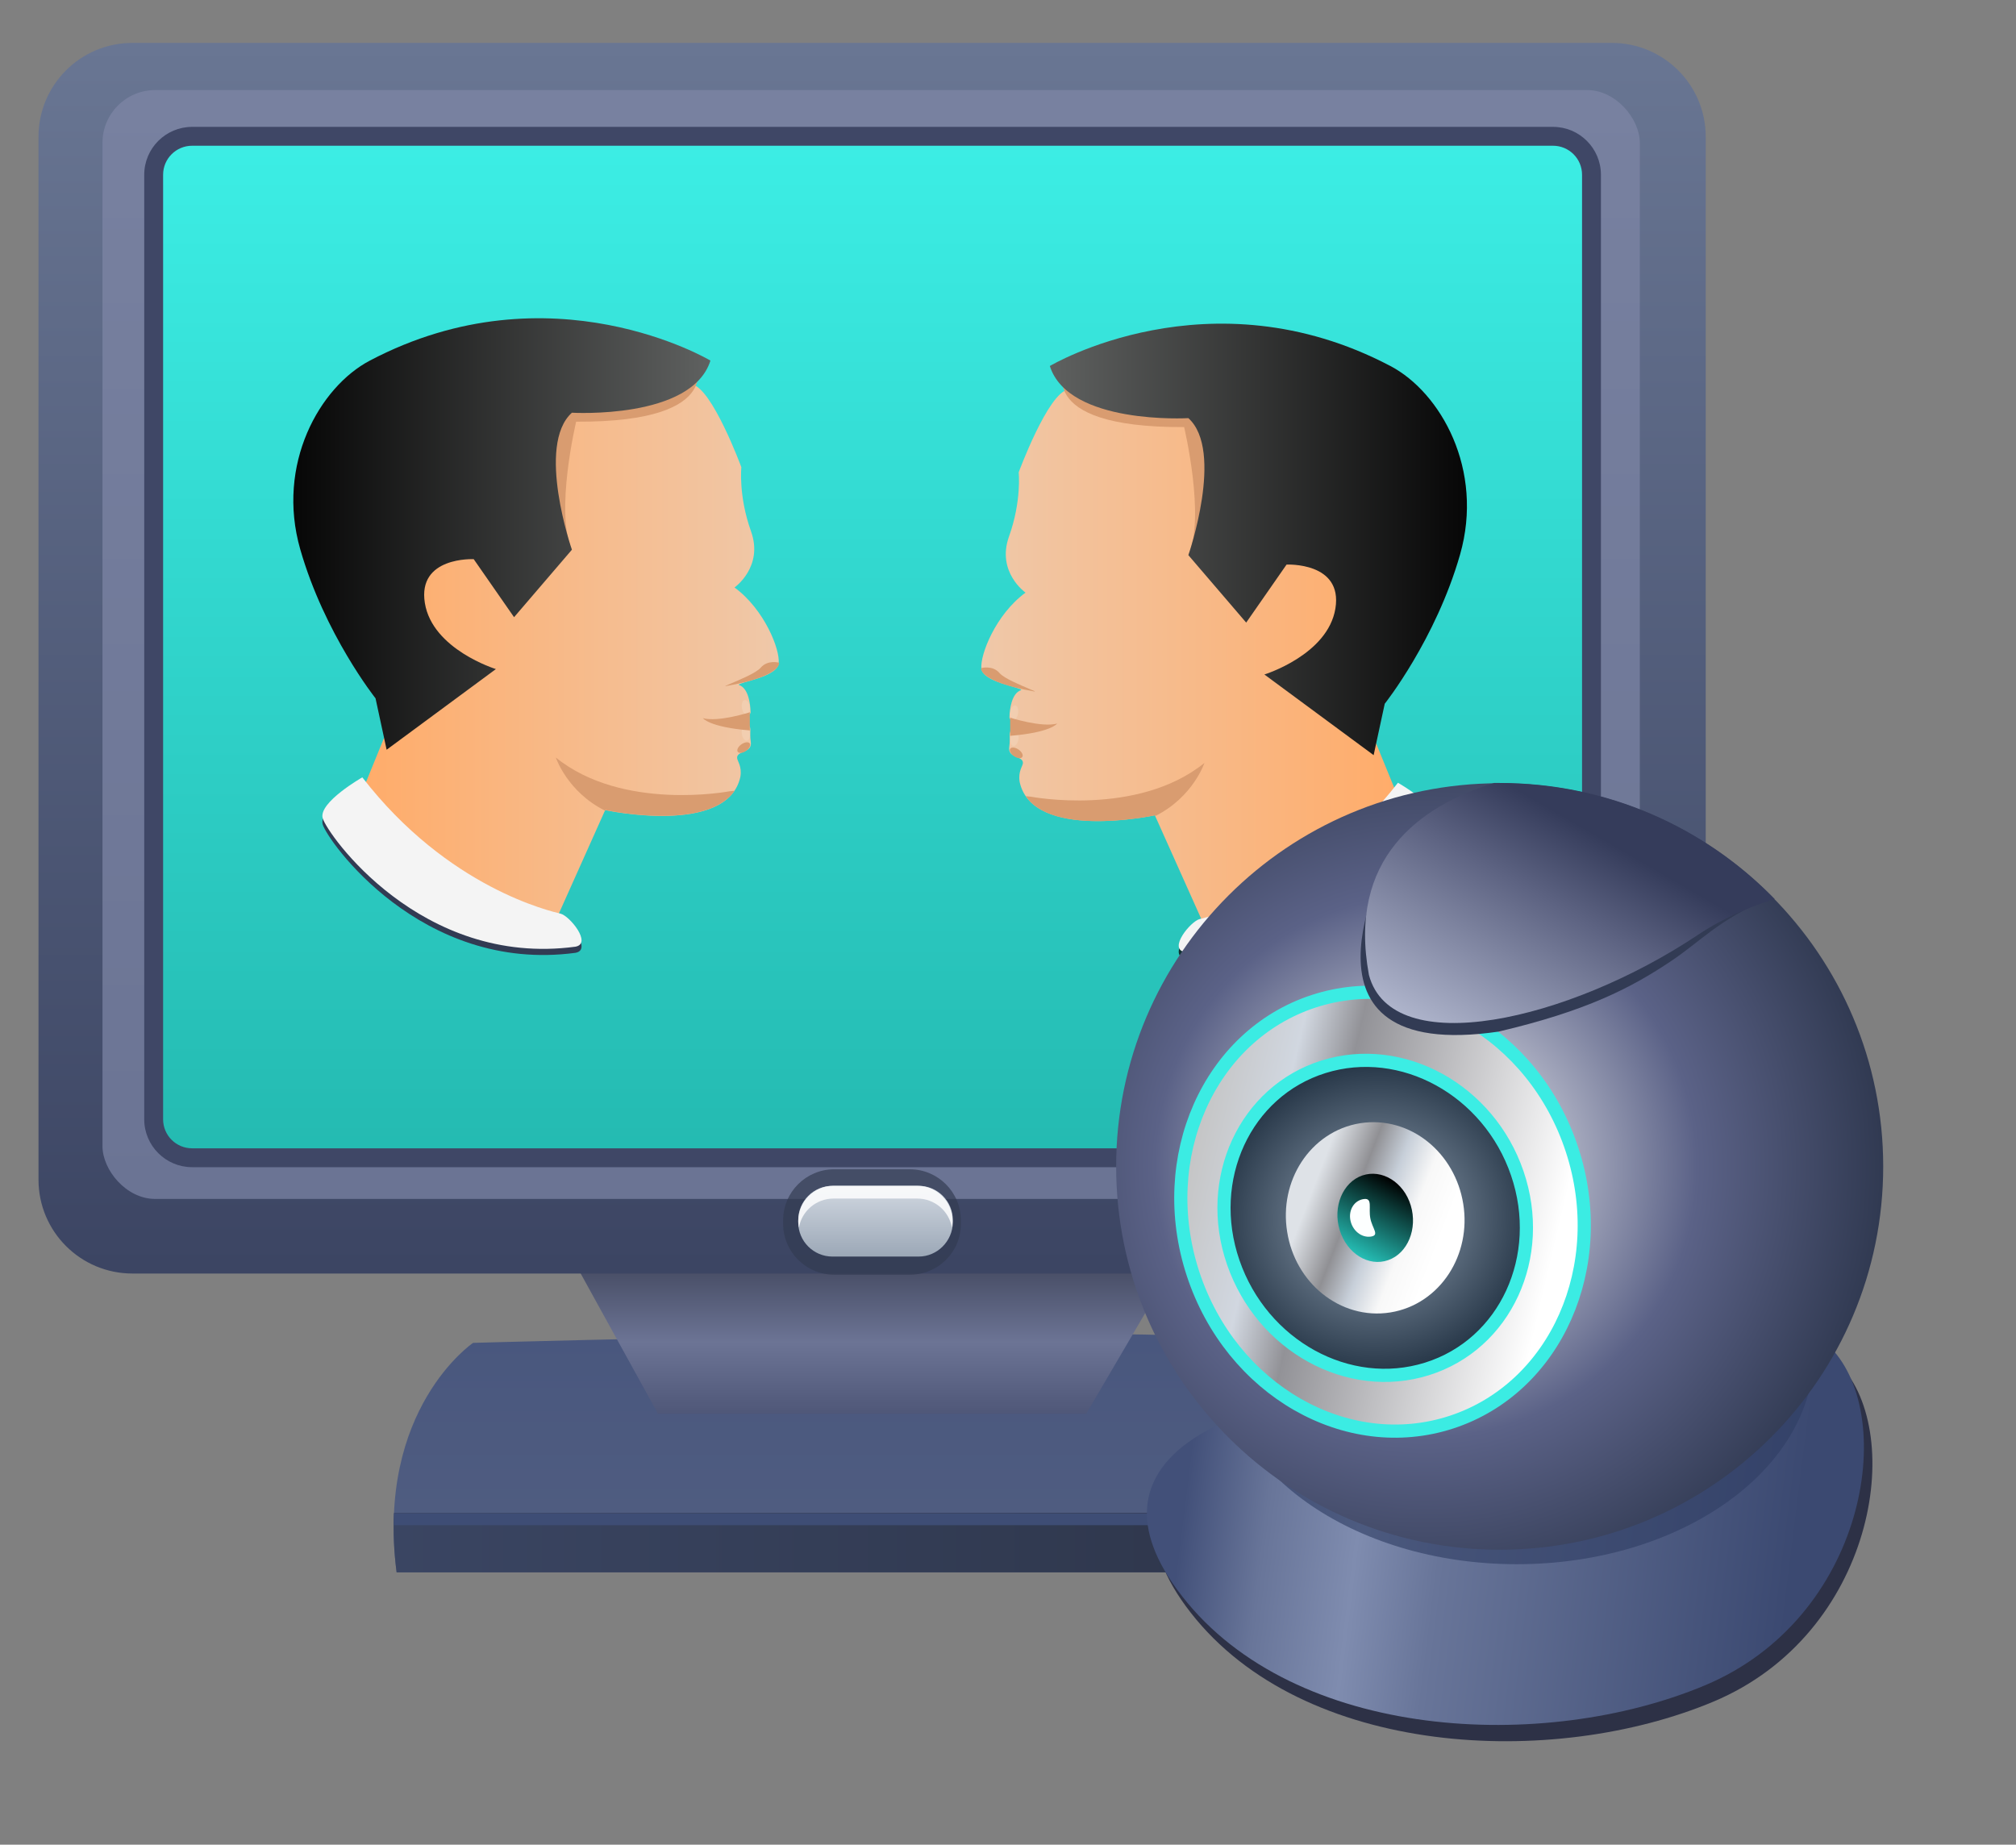 <svg width="153" height="140" viewBox="0 0 153 140" fill="none" xmlns="http://www.w3.org/2000/svg">
<rect x="0" y="0" width="153" height="140" fill="#808080" stroke="none"/>
<path d="M35.904 101.917C35.904 101.917 28.506 106.929 30.101 119.333H102.16C102.16 119.333 102.429 103.51 96.626 101.917C90.804 100.342 35.904 101.917 35.904 101.917Z" fill="url(#paint0_linear)"/>
<path d="M41.612 92.197L49.941 107.304H82.433L91.282 92.197H41.612Z" fill="url(#paint1_linear)"/>
<path d="M122.323 96.654H10.051C6.11 96.654 2.922 93.468 2.922 89.53V10.38C2.922 6.442 6.11 3.256 10.051 3.256H122.323C126.264 3.256 129.452 6.442 129.452 10.38V89.53C129.452 93.468 126.264 96.654 122.323 96.654Z" fill="url(#paint2_linear)"/>
<rect x="7.778" y="6.836" width="116.673" height="84.157" rx="4" fill="url(#paint3_linear)"/>
<path d="M14.601 87.848C12.989 87.848 11.681 86.541 11.681 84.93V13.244C11.681 11.633 12.989 10.326 14.601 10.326H117.881C119.493 10.326 120.801 11.633 120.801 13.244V84.93C120.801 86.541 119.493 87.848 117.881 87.848H14.601Z" fill="url(#paint4_linear)"/>
<path d="M117.863 11.061C119.081 11.061 120.066 12.046 120.066 13.263V84.95C120.066 86.167 119.081 87.151 117.863 87.151H14.582C13.364 87.151 12.379 86.167 12.379 84.95V13.263C12.379 12.046 13.364 11.061 14.582 11.061H117.863ZM117.863 9.629H14.582C12.576 9.629 10.946 11.258 10.946 13.263V84.95C10.946 86.954 12.576 88.583 14.582 88.583H117.863C119.869 88.583 121.499 86.954 121.499 84.95V13.263C121.499 11.258 119.869 9.629 117.863 9.629Z" fill="#3F4766"/>
<path opacity="0.68" d="M69.053 96.744H63.303C61.172 96.744 59.434 95.008 59.434 92.878V92.609C59.434 90.479 61.172 88.743 63.303 88.743H69.053C71.184 88.743 72.922 90.479 72.922 92.609V92.878C72.94 95.008 71.202 96.744 69.053 96.744Z" fill="#323B52"/>
<path d="M69.716 95.367H63.178C61.745 95.367 60.581 94.204 60.581 92.772V92.593C60.581 91.161 61.745 89.997 63.178 89.997H69.716C71.149 89.997 72.313 91.161 72.313 92.593V92.772C72.295 94.204 71.131 95.367 69.716 95.367Z" fill="url(#paint5_linear)"/>
<path opacity="0.83" d="M63.267 90.964H69.608C70.934 90.964 72.026 91.912 72.241 93.165C72.277 93.004 72.295 92.843 72.295 92.682C72.295 91.197 71.095 89.997 69.608 89.997H63.267C61.781 89.997 60.581 91.197 60.581 92.682C60.581 92.843 60.599 93.004 60.634 93.165C60.849 91.912 61.942 90.964 63.267 90.964Z" fill="white"/>
<path d="M30.101 119.333H102.16C102.16 119.333 102.196 117.4 101.981 114.822H29.904C29.832 116.201 29.886 117.704 30.101 119.333Z" fill="url(#paint6_linear)"/>
<path d="M102.071 114.857H29.903V115.752H102.071V114.857Z" fill="url(#paint7_linear)"/>
<path d="M45.928 61.484C45.928 61.484 55.225 63.489 56.192 58.943C56.318 58.155 55.959 57.761 55.941 57.529C55.906 56.956 57.106 57.17 56.98 56.311C56.855 55.452 57.106 55.255 56.712 54.861C56.443 54.593 56.676 54.36 56.837 54.253C56.926 54.199 56.98 54.11 56.962 54.002C56.944 53.483 56.819 52.212 56.067 51.98C56.067 51.765 58.986 51.389 59.094 50.351C59.219 49.313 58.019 46.252 55.744 44.587C55.744 44.587 57.965 43.03 56.998 40.327C56.031 37.624 56.264 35.459 56.264 35.459C56.264 35.459 54.025 29.391 52.502 29.176C50.98 28.961 42.919 27.1 38.71 29.176C29.646 33.633 29.664 54.736 29.664 54.736L27.443 60.178C27.443 60.178 32.512 68.411 42.185 69.843L45.928 61.484Z" fill="url(#paint8_linear)"/>
<path d="M59.13 50.297C59.13 50.297 59.38 51.318 55.099 52.069C54.938 52.105 55.117 52.016 55.476 51.872C56.138 51.586 57.374 51.085 57.733 50.673C58.27 50.047 59.13 50.297 59.13 50.297Z" fill="#D99C70"/>
<path d="M27.497 59.462C27.497 59.462 24.165 61.359 24.488 62.559C24.81 63.758 31.939 73.889 43.672 72.314C44.961 72.081 43.224 69.969 42.543 69.808C41.844 69.647 34.017 67.892 27.497 59.462Z" fill="#323B53"/>
<path d="M27.497 58.997C27.497 58.997 24.165 60.894 24.488 62.093C24.81 63.275 31.939 73.424 43.672 71.849C44.961 71.616 43.224 69.504 42.543 69.343C41.844 69.164 34.017 67.427 27.497 58.997Z" fill="#F4F4F4"/>
<path d="M55.744 60.017C55.511 60.035 55.368 60.053 55.368 60.053C55.368 60.053 47.272 61.61 42.185 57.493C42.185 57.493 43.045 60.089 45.91 61.52L45.928 61.467C45.928 61.485 53.631 63.131 55.744 60.017Z" fill="#D99C70"/>
<path d="M56.618 56.989C56.87 56.814 56.997 56.561 56.902 56.423C56.806 56.285 56.524 56.314 56.272 56.488C56.02 56.663 55.893 56.916 55.988 57.054C56.084 57.192 56.366 57.163 56.618 56.989Z" fill="#D99C70"/>
<path opacity="0.14" d="M56.69 54.225C56.856 54.199 56.952 53.932 56.904 53.629C56.856 53.327 56.682 53.103 56.516 53.129C56.35 53.155 56.255 53.422 56.303 53.725C56.351 54.027 56.524 54.251 56.69 54.225Z" fill="white"/>
<path opacity="0.14" d="M56.69 56.212C56.856 56.186 56.952 55.919 56.904 55.617C56.856 55.314 56.682 55.09 56.516 55.116C56.35 55.143 56.255 55.409 56.303 55.712C56.351 56.015 56.524 56.239 56.69 56.212Z" fill="white"/>
<path d="M56.908 54.056C56.908 54.056 54.526 54.826 53.344 54.504C53.344 54.504 53.81 55.184 56.908 55.435V54.056Z" fill="#D99C70"/>
<path d="M52.699 27.189C52.699 27.189 55.494 32.058 43.725 32.004C43.725 32.004 42.095 38.86 43.403 41.706C43.403 41.706 36.829 37.106 36.919 36.676C36.99 36.246 38.513 28.836 38.513 28.836L52.699 27.189Z" fill="#D99C70"/>
<path d="M39.014 46.842L43.403 41.722C43.403 41.722 40.662 33.793 43.403 31.323C43.403 31.323 52.502 31.86 53.917 27.367C53.917 27.367 41.809 20.136 28.07 27.367C24.255 29.372 20.941 35.243 22.786 41.687C24.631 48.13 28.5 52.999 28.5 52.999L29.342 56.901L37.635 50.779C37.635 50.779 32.817 49.294 32.244 45.768C31.671 42.224 35.952 42.438 35.952 42.438L39.014 46.842Z" fill="url(#paint9_linear)"/>
<path d="M87.645 61.875C87.645 61.875 78.349 63.88 77.382 59.334C77.257 58.546 77.615 58.152 77.633 57.92C77.668 57.347 76.468 57.562 76.594 56.703C76.719 55.843 76.468 55.646 76.862 55.253C77.131 54.984 76.898 54.751 76.737 54.644C76.647 54.59 76.594 54.501 76.612 54.394C76.63 53.874 76.755 52.603 77.507 52.371C77.507 52.156 74.588 51.78 74.48 50.742C74.373 49.704 75.555 46.643 77.83 44.978C77.83 44.978 75.609 43.421 76.576 40.718C77.543 38.016 77.31 35.85 77.31 35.85C77.31 35.85 79.549 29.782 81.072 29.567C82.594 29.352 90.655 27.491 94.864 29.567C103.927 34.024 103.91 55.127 103.91 55.127L106.131 60.569C106.131 60.569 101.061 68.802 91.389 70.234L87.645 61.875Z" fill="url(#paint10_linear)"/>
<path d="M74.462 50.707C74.462 50.707 74.212 51.727 78.492 52.479C78.654 52.515 78.475 52.425 78.116 52.282C77.454 51.996 76.218 51.495 75.859 51.083C75.322 50.457 74.462 50.707 74.462 50.707Z" fill="#D99C70"/>
<path d="M106.095 59.872C106.095 59.872 109.427 61.769 109.104 62.968C108.782 64.15 101.653 74.299 89.92 72.724C88.631 72.491 90.368 70.379 91.049 70.218C91.73 70.056 99.557 68.302 106.095 59.872Z" fill="#0E3331"/>
<path d="M106.095 59.407C106.095 59.407 109.427 61.304 109.104 62.503C108.782 63.685 101.653 73.834 89.92 72.258C88.631 72.026 90.368 69.914 91.049 69.752C91.747 69.573 99.557 67.819 106.095 59.407Z" fill="#F4F4F4"/>
<path d="M77.848 60.427C78.081 60.445 78.224 60.463 78.224 60.463C78.224 60.463 86.32 62.02 91.407 57.903C91.407 57.903 90.547 60.498 87.681 61.93L87.663 61.877C87.645 61.877 79.961 63.541 77.848 60.427Z" fill="#D99C70"/>
<path d="M77.583 57.453C77.679 57.315 77.552 57.061 77.3 56.887C77.048 56.713 76.766 56.683 76.67 56.822C76.574 56.96 76.701 57.213 76.953 57.388C77.206 57.562 77.488 57.591 77.583 57.453Z" fill="#D99C70"/>
<path opacity="0.14" d="M77.265 54.133C77.313 53.831 77.217 53.564 77.051 53.537C76.885 53.511 76.711 53.735 76.663 54.038C76.615 54.34 76.711 54.607 76.877 54.633C77.043 54.66 77.217 54.436 77.265 54.133Z" fill="white"/>
<path opacity="0.14" d="M77.292 56.117C77.34 55.814 77.244 55.547 77.078 55.521C76.912 55.495 76.738 55.719 76.69 56.021C76.642 56.324 76.738 56.591 76.904 56.617C77.07 56.643 77.244 56.419 77.292 56.117Z" fill="white"/>
<path d="M76.665 54.466C76.665 54.466 79.048 55.236 80.23 54.914C80.23 54.914 79.764 55.594 76.665 55.845V54.466Z" fill="#D99C70"/>
<path d="M80.893 27.599C80.893 27.599 78.098 32.468 89.867 32.414C89.867 32.414 91.497 39.27 90.189 42.115C90.189 42.115 96.763 37.515 96.673 37.086C96.602 36.656 95.079 29.246 95.079 29.246L80.893 27.599Z" fill="#D99C70"/>
<path d="M94.577 47.252L90.189 42.133C90.189 42.133 92.929 34.204 90.189 31.734C90.189 31.734 81.09 32.271 79.675 27.778C79.675 27.778 91.783 20.547 105.522 27.778C109.337 29.783 112.65 35.654 110.806 42.097C108.961 48.541 105.092 53.41 105.092 53.41L104.25 57.312L95.957 51.19C95.957 51.19 100.775 49.705 101.348 46.178C101.921 42.634 97.64 42.849 97.64 42.849L94.577 47.252Z" fill="url(#paint11_linear)"/>
<path d="M96.494 108.164C96.494 108.164 81.806 111.422 90.368 122.394C98.93 133.366 117.845 134.261 130.043 129.142C142.241 124.023 144.695 108.862 139.608 103.546C134.521 98.212 106.059 98.463 105.235 99.161C104.429 99.823 96.494 108.164 96.494 108.164Z" fill="#2D3146"/>
<path d="M95.849 106.928C95.849 106.928 81.161 110.186 89.723 121.158C98.285 132.131 117.2 133.025 129.398 127.906C141.596 122.787 144.05 107.626 138.963 102.31C133.876 96.994 105.414 97.227 104.59 97.925C103.784 98.587 95.849 106.928 95.849 106.928Z" fill="url(#paint12_linear)"/>
<path opacity="0.63" d="M115.111 118.715C127.566 118.715 137.663 111.535 137.663 102.677C137.663 93.82 127.566 86.64 115.111 86.64C102.657 86.64 92.56 93.82 92.56 102.677C92.56 111.535 102.657 118.715 115.111 118.715Z" fill="#303E65"/>
<path d="M113.815 117.616C129.89 117.616 142.922 104.593 142.922 88.529C142.922 72.465 129.89 59.443 113.815 59.443C97.74 59.443 84.708 72.465 84.708 88.529C84.708 104.593 97.74 117.616 113.815 117.616Z" fill="url(#paint13_radial)"/>
<path d="M110.161 107.931C118.103 105.33 122.198 96.072 119.306 87.253C116.414 78.434 107.631 73.393 99.688 75.994C91.745 78.595 87.651 87.853 90.543 96.672C93.435 105.491 102.218 110.532 110.161 107.931Z" fill="url(#paint14_linear)" stroke="url(#paint15_linear)" stroke-miterlimit="10"/>
<path d="M115.15 89.046C117.314 95.378 114.248 102.035 108.296 103.894C102.343 105.753 95.782 102.143 93.595 95.811C91.408 89.478 94.497 82.821 100.449 80.962C106.402 79.103 112.985 82.713 115.15 89.046Z" fill="url(#paint16_radial)" stroke="#3CEDE4" stroke-miterlimit="10"/>
<path d="M109.074 91.68C109.539 94.549 107.803 97.217 105.197 97.633C102.592 98.049 100.111 96.045 99.662 93.176C99.196 90.308 100.933 87.64 103.538 87.223C106.143 86.807 108.609 88.796 109.074 91.68Z" fill="url(#paint17_radial)" stroke="url(#paint18_linear)" stroke-width="4" stroke-miterlimit="10"/>
<path d="M107.066 91.484C107.602 93.257 106.834 95.123 105.356 95.636C103.864 96.165 102.226 95.138 101.676 93.366C101.125 91.593 101.908 89.727 103.386 89.214C104.864 88.701 106.53 89.712 107.066 91.484Z" fill="url(#paint19_linear)"/>
<path d="M105.324 65.172C105.324 65.172 97.015 80.744 113.74 78.292C120.405 76.722 123.764 74.993 126.844 72.928C129.054 71.447 130.36 69.876 134.014 68.288C131.108 63.472 105.324 65.172 105.324 65.172Z" fill="#323B54"/>
<path d="M103.998 92.462C104.148 93.248 104.73 93.753 104.031 93.852C103.316 93.95 102.634 93.388 102.484 92.602C102.334 91.816 102.784 91.1 103.499 91.002C104.198 90.904 103.848 91.676 103.998 92.462Z" fill="#FDFFFF"/>
<path d="M134.682 68.23C129.398 62.788 122.001 59.423 113.815 59.423C113.672 59.423 113.528 59.423 113.385 59.423C107.725 61.178 102.262 65.151 103.892 73.993C105.629 80.544 119.045 77.502 128.861 70.951C130.903 69.59 132.999 68.749 134.682 68.23Z" fill="url(#paint20_linear)"/>
<defs>
<linearGradient id="paint0_linear" x1="66.019" y1="101.217" x2="66.019" y2="119.333" gradientUnits="userSpaceOnUse">
<stop offset="0.016" stop-color="#49577E"/>
<stop offset="1" stop-color="#515E81"/>
</linearGradient>
<linearGradient id="paint1_linear" x1="66.443" y1="92.192" x2="66.443" y2="107.299" gradientUnits="userSpaceOnUse">
<stop stop-color="#2D3142"/>
<stop offset="0.641" stop-color="#6C7495"/>
<stop offset="1" stop-color="#4F5778"/>
</linearGradient>
<linearGradient id="paint2_linear" x1="66.183" y1="3.252" x2="66.183" y2="96.65" gradientUnits="userSpaceOnUse">
<stop stop-color="#697693"/>
<stop offset="0.995" stop-color="#3C4563"/>
</linearGradient>
<linearGradient id="paint3_linear" x1="66.115" y1="6.836" x2="66.115" y2="90.994" gradientUnits="userSpaceOnUse">
<stop stop-color="#7881A0"/>
<stop offset="1" stop-color="#6B7494"/>
</linearGradient>
<linearGradient id="paint4_linear" x1="66.237" y1="10.322" x2="66.237" y2="87.844" gradientUnits="userSpaceOnUse">
<stop stop-color="#3CEEE5"/>
<stop offset="1" stop-color="#24BAB1"/>
</linearGradient>
<linearGradient id="paint5_linear" x1="66.443" y1="90.003" x2="66.443" y2="95.367" gradientUnits="userSpaceOnUse">
<stop stop-color="#D1D8E1"/>
<stop offset="0.995" stop-color="#9CA8B7"/>
</linearGradient>
<linearGradient id="paint6_linear" x1="29.87" y1="117.073" x2="102.159" y2="117.073" gradientUnits="userSpaceOnUse">
<stop stop-color="#3A4562"/>
<stop offset="0.995" stop-color="#2D3549"/>
</linearGradient>
<linearGradient id="paint7_linear" x1="30.165" y1="115.752" x2="103.324" y2="115.752" gradientUnits="userSpaceOnUse">
<stop stop-color="#3E4D75"/>
</linearGradient>
<linearGradient id="paint8_linear" x1="59.099" y1="49.019" x2="27.44" y2="49.019" gradientUnits="userSpaceOnUse">
<stop stop-color="#EFC8A9"/>
<stop offset="0.995" stop-color="#FFAC6A"/>
</linearGradient>
<linearGradient id="paint9_linear" x1="53.914" y1="40.523" x2="22.258" y2="40.523" gradientUnits="userSpaceOnUse">
<stop stop-color="#5F6160"/>
<stop offset="0.995" stop-color="#070707"/>
</linearGradient>
<linearGradient id="paint10_linear" x1="74.47" y1="49.41" x2="106.127" y2="49.41" gradientUnits="userSpaceOnUse">
<stop stop-color="#EFC8A9"/>
<stop offset="0.995" stop-color="#FFAC6A"/>
</linearGradient>
<linearGradient id="paint11_linear" x1="79.671" y1="40.934" x2="111.327" y2="40.934" gradientUnits="userSpaceOnUse">
<stop stop-color="#5F6160"/>
<stop offset="0.995" stop-color="#070707"/>
</linearGradient>
<linearGradient id="paint12_linear" x1="90.023" y1="112.989" x2="136.339" y2="118.779" gradientUnits="userSpaceOnUse">
<stop stop-color="#425079"/>
<stop offset="0.135" stop-color="#687599"/>
<stop offset="0.286" stop-color="#7F8CAF"/>
<stop offset="0.422" stop-color="#687599"/>
<stop offset="0.995" stop-color="#3B4971"/>
</linearGradient>
<radialGradient id="paint13_radial" cx="0" cy="0" r="1" gradientUnits="userSpaceOnUse" gradientTransform="translate(108.193 88.525) scale(34.725 34.701)">
<stop stop-color="white"/>
<stop offset="0.595" stop-color="#5B6287"/>
<stop offset="1" stop-color="#313A52"/>
</radialGradient>
<linearGradient id="paint14_linear" x1="90.023" y1="87.646" x2="120.623" y2="94.832" gradientUnits="userSpaceOnUse">
<stop stop-color="#C4C4C4"/>
<stop offset="0.203" stop-color="#D1D7E0"/>
<stop offset="0.339" stop-color="#929297"/>
<stop offset="0.917" stop-color="white"/>
</linearGradient>
<linearGradient id="paint15_linear" x1="99.688" y1="75.994" x2="110.147" y2="107.935" gradientUnits="userSpaceOnUse">
<stop stop-color="#3BECE3"/>
</linearGradient>
<radialGradient id="paint16_radial" cx="0" cy="0" r="1" gradientUnits="userSpaceOnUse" gradientTransform="translate(104.42 92.445) rotate(-17.439) scale(11.933 11.529)">
<stop offset="0.208" stop-color="#8191A3"/>
<stop offset="1" stop-color="#29394A"/>
</radialGradient>
<radialGradient id="paint17_radial" cx="0" cy="0" r="1" gradientUnits="userSpaceOnUse" gradientTransform="translate(104.365 92.424) rotate(-9.019) scale(5.049 5.023)">
<stop stop-color="#8191A3"/>
<stop offset="0.431"/>
</radialGradient>
<linearGradient id="paint18_linear" x1="109.236" y1="94.277" x2="99.508" y2="90.535" gradientUnits="userSpaceOnUse">
<stop stop-color="white"/>
<stop offset="0.245" stop-color="#F8F8F8"/>
<stop offset="0.473" stop-color="#C7CFD9"/>
<stop offset="0.696" stop-color="#909094"/>
<stop offset="1" stop-color="#DEE2E7"/>
</linearGradient>
<linearGradient id="paint19_linear" x1="103.014" y1="95.286" x2="106.037" y2="89.723" gradientUnits="userSpaceOnUse">
<stop stop-color="#25BEB5"/>
<stop offset="1"/>
</linearGradient>
<linearGradient id="paint20_linear" x1="112.085" y1="80.215" x2="123.471" y2="60.48" gradientUnits="userSpaceOnUse">
<stop stop-color="#AEB4CB"/>
<stop offset="0.568" stop-color="#5D6382"/>
<stop offset="0.839" stop-color="#353C5B"/>
</linearGradient>
</defs>
</svg>
